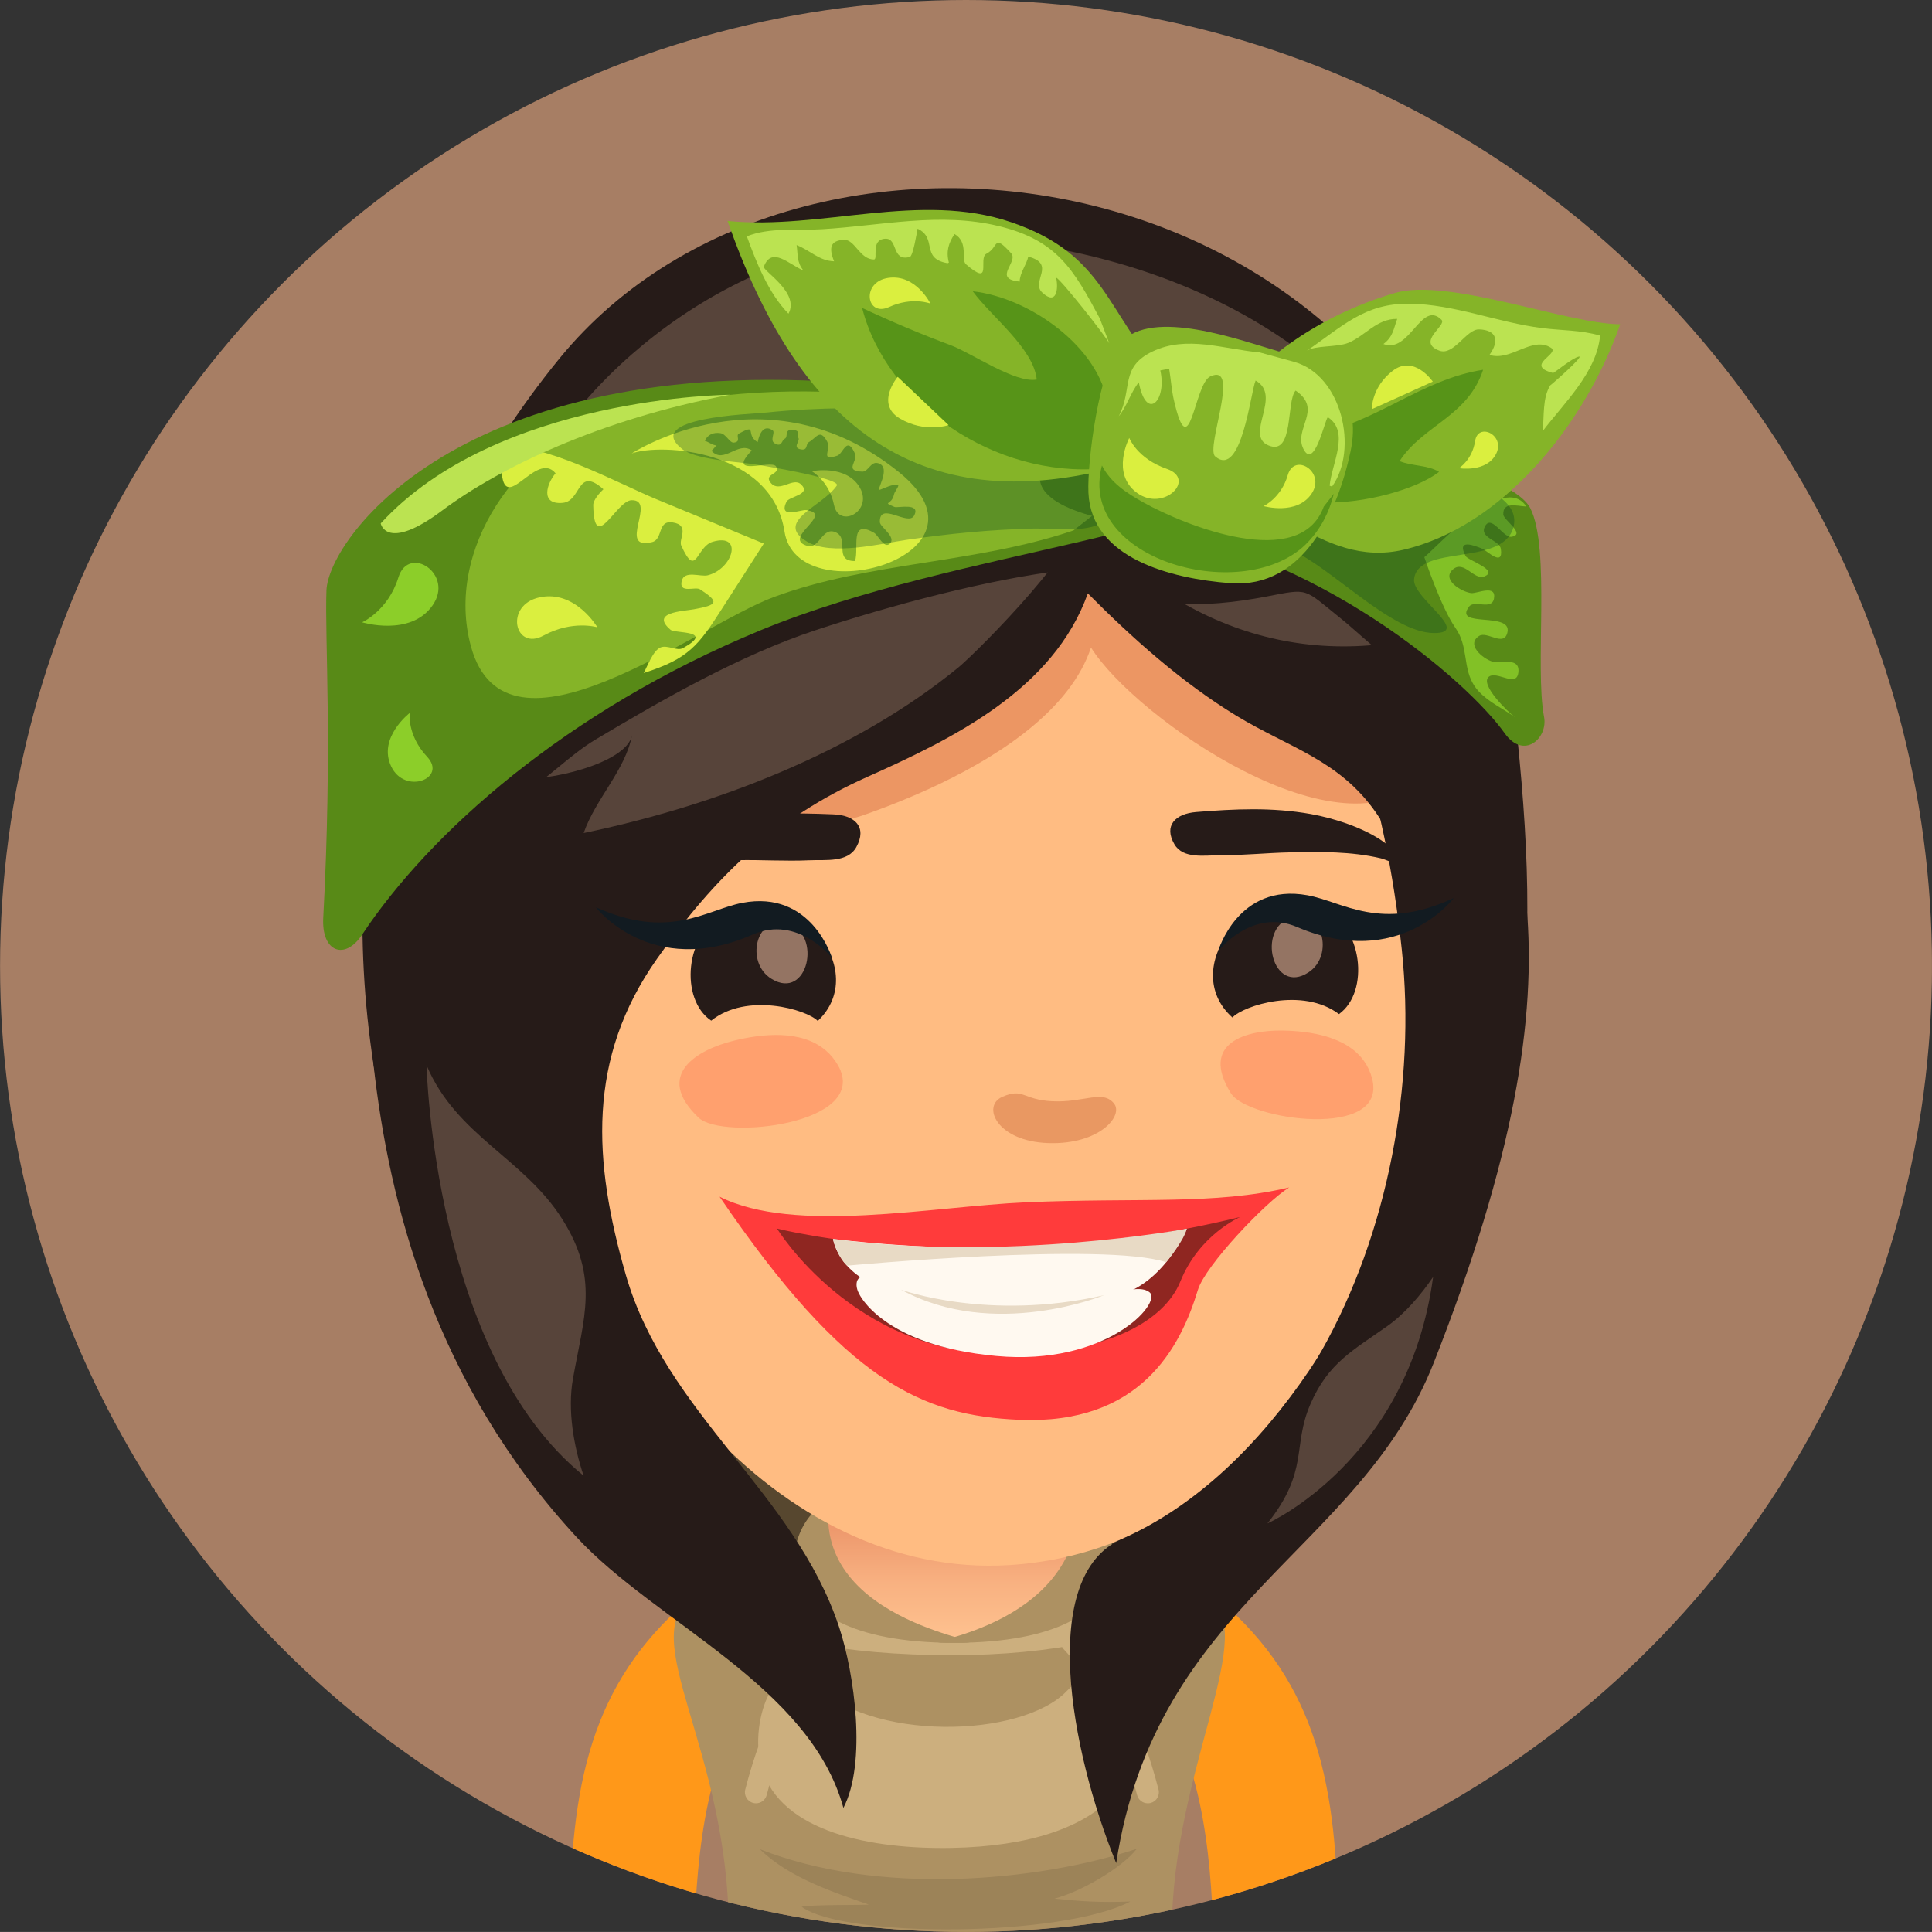 <?xml version="1.0" encoding="iso-8859-1"?>
<!-- Generator: Adobe Illustrator 16.0.0, SVG Export Plug-In . SVG Version: 6.00 Build 0)  -->
<!DOCTYPE svg PUBLIC "-//W3C//DTD SVG 1.1//EN" "http://www.w3.org/Graphics/SVG/1.1/DTD/svg11.dtd">
<svg version="1.1" xmlns="http://www.w3.org/2000/svg" xmlns:xlink="http://www.w3.org/1999/xlink" x="0px" y="0px"
	 width="66.002px" height="66px" viewBox="0 0 66.002 66" style="enable-background:new 0 0 66.002 66;" xml:space="preserve">
<rect x="0" y="0" width="66.002" height="66" fill="#333333" stroke="none"/>
<g id="Layer_81">
	<g>
		<defs>
			<circle id="SVGID_1_" cx="33.002" cy="33" r="33"/>
		</defs>
		<clipPath id="SVGID_2_">
			<use xlink:href="#SVGID_1_"  style="overflow:visible;"/>
		</clipPath>
		<rect style="clip-path:url(#SVGID_2_);fill:#A77E64;" width="66" height="66"/>
		<path style="clip-path:url(#SVGID_2_);fill:#261B18;" d="M12.757,36.343c0.565,3.673,1.764,7.278,3.583,10.629
			c3.984,7.339,9.919,6.482,17.319,7.171c5.977,0.558,10.088-1.85,13.914-7.676c5.117-7.793,5.065-14.403,4.093-22.829
			c-2.125-18.42-24.058-21.781-32.55-11.396C13.519,19.089,11.457,27.892,12.757,36.343z"/>
		<path style="clip-path:url(#SVGID_2_);fill:#FF9819;" d="M26.309,54.885c-0.719-0.835-1.979-0.928-2.814-0.209
			C20.195,57.52,19.467,60.965,19.467,66h4.258c0.075-2.477,0.391-6.59,2.376-8.301C26.936,56.98,27.029,55.721,26.309,54.885z"/>
		<path style="clip-path:url(#SVGID_2_);fill:#FF9819;" d="M38.865,54.885c0.72-0.835,1.979-0.928,2.814-0.209
			c3.3,2.844,4.027,6.289,4.027,11.324h-4.258c-0.074-2.477-0.391-6.59-2.375-8.301C38.239,56.98,38.146,55.721,38.865,54.885z"/>
		<path id="XMLID_48_" style="clip-path:url(#SVGID_2_);fill:#AD9162;" d="M23.684,54.543c-2.025,1.371,1.215,5.146,1.215,11.457
			h15.133c0-5.58,3.104-10.343,1.19-11.457C37.033,52.104,28.707,51.141,23.684,54.543z"/>
		<path style="clip-path:url(#SVGID_2_);fill:#CCAF7E;" d="M32.528,56.545c6.943,0,10.578-2.471,8.874-4.886
			c-5.233-7.421-12.467-8.359-17.836,0C21.922,54.223,25.012,56.545,32.528,56.545z"/>
		<path style="clip-path:url(#SVGID_2_);fill:#57472F;" d="M32.539,55.673c3.91-0.058,11.35-3.993,9.36-6.394
			c-1.79-2.159-17.164-2.906-18.057-0.334C23.088,51.115,28.628,55.729,32.539,55.673z"/>
		
			<linearGradient id="SVGID_3_" gradientUnits="userSpaceOnUse" x1="-464.207" y1="52.25" x2="-464.207" y2="57.126" gradientTransform="matrix(-1 0 0 1 -431.62 0)">
			<stop  offset="0" style="stop-color:#EE996D"/>
			<stop  offset="0.016" style="stop-color:#EE9A6E"/>
			<stop  offset="0.373" style="stop-color:#F8B181"/>
			<stop  offset="0.709" style="stop-color:#FDBF8D"/>
			<stop  offset="1" style="stop-color:#FFC491"/>
		</linearGradient>
		<path style="clip-path:url(#SVGID_2_);fill:url(#SVGID_3_);" d="M28.24,51.995c0.174-2.265,2.614-3.126,4.347-3.122
			c1.731-0.004,4.174,0.857,4.347,3.122c0.081,1.053-0.103,1.663-0.743,2.247c-1.024,0.934-2.291,1.692-3.604,1.715
			c-1.312-0.022-2.581-0.781-3.604-1.715C28.344,53.658,28.159,53.048,28.24,51.995z"/>
		<path style="clip-path:url(#SVGID_2_);fill:#CCAF7E;" d="M39.211,61.606c-0.169,0-0.322-0.113-0.366-0.284
			c-0.548-2.127-1.39-3.803-2.503-4.977c-0.145-0.152-0.139-0.392,0.014-0.535c0.152-0.145,0.392-0.137,0.535,0.014
			c1.203,1.27,2.107,3.057,2.687,5.31c0.053,0.202-0.069,0.409-0.271,0.461C39.273,61.603,39.242,61.606,39.211,61.606z"/>
		<path style="clip-path:url(#SVGID_2_);fill:#CCAF7E;" d="M25.826,61.606c-0.03,0-0.063-0.004-0.094-0.012
			c-0.203-0.052-0.325-0.259-0.272-0.461c0.58-2.253,1.483-4.04,2.687-5.31c0.144-0.152,0.383-0.158,0.535-0.014
			c0.151,0.144,0.158,0.383,0.014,0.535c-1.113,1.174-1.955,2.85-2.503,4.977C26.148,61.493,25.995,61.606,25.826,61.606z"/>
		<path style="clip-path:url(#SVGID_2_);fill:#AD9162;" d="M32.271,56.122c-1.416-0.021,4.589-0.347,4.597-4.838
			C38.4,51.883,39.699,56.234,32.271,56.122z"/>
		<path style="clip-path:url(#SVGID_2_);fill:#AD9162;" d="M32.922,56.122c1.418-0.021-5.174-0.589-4.596-4.838
			C26.793,51.883,25.495,56.234,32.922,56.122z"/>
		<path style="clip-path:url(#SVGID_2_);fill:#CCAF7E;" d="M26.021,60.396c0.645,2.209,3.773,2.785,6.489,2.734
			c5.36-0.101,7.083-2.61,6.134-5.329c-0.253-0.729-1.172-1.109-2.2-0.031c-1.545,1.615-6.757,1.752-8.725-0.313
			C26.611,56.293,25.535,58.73,26.021,60.396z"/>
		<path style="opacity:0.1;clip-path:url(#SVGID_2_);" d="M38.836,63.16c-0.486,0.631-1.871,1.455-2.814,1.703
			c0.938,0.096,1.579,0.137,2.593,0.098c-2.346,1.22-9.754,1.253-11.23,0.18c0.329-0.078,2.065-0.053,2.297-0.074
			c-1.214-0.423-2.728-0.918-3.723-1.893C30,64.766,35.401,64.295,38.836,63.16z"/>
		<path style="clip-path:url(#SVGID_2_);fill:#FFBC82;" d="M19.068,37.916c0.912,7.725,7.482,16.055,15.424,15.551
			c9.553-0.605,14.375-11.857,13.396-21.033c-1.113-10.424-5.885-19.18-16.704-17.269C23.458,16.531,17.837,27.505,19.068,37.916z"
			/>
		<path style="opacity:0.3;clip-path:url(#SVGID_2_);fill:#BF3C1B;" d="M32.136,26.764c-0.956,0.459-1.905,0.83-2.714,1.11
			c-1.458,0.505-7.972,0.683-7.988-1.697c0.012,1.706,0.679,3.674-0.828,5.095c-2.055-1.723-4.728-4.354-4.311-7.054
			c0.615-3.972,2.355-6.536,6.323-8.165c2.65-1.089,6.424-0.845,9.232-0.725c4.596,0.196,8.646,1.227,12.809,2.965
			c2.256,0.943,6.096,5.886,3.941,8.249c-2.688,2.95-9.829-2.019-11.329-4.421C36.594,24.159,34.344,25.702,32.136,26.764z"/>
		<path style="clip-path:url(#SVGID_2_);fill:#261B18;" d="M27.417,10.288c-5.217,0.807-9.33,5.289-11.313,9.797
			c-2.255,5.123-4.146,9.055-3.347,16.257c0.534,4.813,2.094,10.925,6.943,16.173c2.707,2.928,7.968,5.072,9.113,9.248
			c0.803-1.539,0.375-4.604-0.145-6.172c-1.527-4.617-5.921-7.285-7.289-12.039c-1.116-3.876-1.341-7.391,1.073-10.808
			c1.977-2.798,4.042-4.803,7.186-6.207c2.94-1.314,6.355-2.989,7.525-6.265c1.522,1.533,3.212,3.044,5.063,4.172
			c1.798,1.095,3.51,1.507,4.772,3.305c2.266,3.227,2.381,7.714,1.304,11.393c-1.425,4.867-4.798,11.146-9.989,13.439
			c-2.841,1.255-1.762,7.188-0.181,11.069c1.366-8.914,8.311-10.638,10.855-17.11c5.453-13.871,3.148-19.223-0.509-25.585
			c-2.1-3.653-3.834-7.204-7.66-9.3C36.816,9.462,31.833,9.605,27.417,10.288z"/>
		<path style="clip-path:url(#SVGID_2_);fill:#57443A;" d="M30.895,8.124c7.096-0.354,17.594,3.038,19.099,13.204
			c-4.938,1.827-9.88,0.258-13.228-3.877c0.65,0.801-3.421,4.854-4.019,5.345c-3.572,2.923-8.363,4.739-12.808,5.663
			c0.408-1.172,1.433-2.161,1.652-3.344c-0.185,0.991-3.02,1.605-3.794,1.456c-1.18-0.229-1.935-1.009-2.112-2.205
			c-0.295-1.999,1.262-5.631,2.118-7.389C20.168,12.113,25.567,8.389,30.895,8.124z"/>
		<path style="clip-path:url(#SVGID_2_);fill:#57443A;" d="M14.571,36.391c1.028,2.422,3.317,3.166,4.64,5.262
			c1.268,2.01,0.733,3.354,0.362,5.451c-0.191,1.072,0.026,2.303,0.364,3.309C14.813,46.26,14.571,36.391,14.571,36.391z"/>
		<path style="clip-path:url(#SVGID_2_);fill:#57443A;" d="M43.3,52.044c1.438-1.816,0.834-2.618,1.471-4.085
			c0.611-1.406,1.459-1.829,2.635-2.664c0.601-0.426,1.152-1.08,1.553-1.672C48.11,49.914,43.3,52.044,43.3,52.044z"/>
		<path style="opacity:0.4;clip-path:url(#SVGID_2_);fill:#FF7752;" d="M46.612,36.267c0.113,0.165,0.204,0.354,0.261,0.572
			c0.561,2.116-4.248,1.429-4.822,0.51c-1.075-1.727,0.531-2.157,1.739-2.143C44.715,35.217,46.008,35.393,46.612,36.267z"/>
		<path style="opacity:0.4;clip-path:url(#SVGID_2_);fill:#FF7752;" d="M28.214,35.889c0.161,0.137,0.301,0.307,0.418,0.512
			c1.124,2.002-3.942,2.566-4.766,1.781c-1.545-1.467-0.028-2.326,1.201-2.629C26.011,35.32,27.372,35.16,28.214,35.889z"/>
		<path style="opacity:0.3;clip-path:url(#SVGID_2_);fill:#B54319;" d="M38.055,37.695c-0.393-0.48-1.023-0.016-2.124-0.075
			c-0.993-0.052-0.972-0.466-1.689-0.149c-0.717,0.313-0.187,1.523,1.573,1.58C37.567,39.109,38.395,38.109,38.055,37.695z"/>
		<path style="clip-path:url(#SVGID_2_);fill:#261B18;" d="M45.179,31.025c-2.578-1.1-4.932,2.08-3.076,3.736
			c0.373-0.406,2.393-1.057,3.64-0.117C46.8,33.887,46.559,31.616,45.179,31.025z"/>
		<path style="clip-path:url(#SVGID_2_);fill:#947463;" d="M44.11,31.345c1.066-0.331,1.483,1.29,0.595,1.871
			C43.477,34.025,42.91,31.721,44.11,31.345z"/>
		<path style="clip-path:url(#SVGID_2_);fill:#261B18;" d="M24.754,31.234c2.545-1.175,4.989,1.937,3.183,3.644
			c-0.385-0.394-2.422-0.987-3.64-0.01C23.214,34.143,23.392,31.865,24.754,31.234z"/>
		<path style="clip-path:url(#SVGID_2_);fill:#947463;" d="M26.895,31.55c-1.077-0.299-1.445,1.333-0.541,1.888
			C27.605,34.211,28.104,31.892,26.895,31.55z"/>
		<path style="clip-path:url(#SVGID_2_);fill:#261B18;" d="M28.48,27.821c0.732,0.03,1.15,0.439,0.774,1.119
			c-0.298,0.536-1.048,0.425-1.6,0.449c-0.819,0.038-1.636-0.02-2.458-0.003c-1.054,0.021-2.135,0.052-3.163,0.337
			c-0.203,0.057-0.372,0.197-0.594,0.162c-0.012-0.268,0.266-0.57,0.489-0.744c0.665-0.512,1.687-0.899,2.531-1.085
			C25.819,27.755,27.116,27.764,28.48,27.821z"/>
		<path style="clip-path:url(#SVGID_2_);fill:#261B18;" d="M40.864,27.741c-0.716,0.058-1.116,0.467-0.741,1.105
			c0.298,0.506,1.028,0.371,1.563,0.372c0.801,0.003,1.596-0.083,2.396-0.099c1.026-0.022,2.082-0.034,3.085,0.202
			c0.201,0.047,0.366,0.173,0.58,0.132c0.01-0.259-0.264-0.539-0.485-0.696c-0.654-0.466-1.655-0.799-2.479-0.947
			C43.453,27.573,42.191,27.634,40.864,27.741z"/>
		<path style="clip-path:url(#SVGID_2_);fill:#121B21;" d="M49.665,30.679c0,0-1.854,2.484-5.354,0.99
			c-1.544-0.658-2.695,0.823-2.695,0.823s0.672-2.338,3.048-1.908C45.881,30.805,47.165,31.848,49.665,30.679z"/>
		<path style="clip-path:url(#SVGID_2_);fill:#121B21;" d="M20.354,30.993c0,0,1.878,2.463,5.363,0.933
			c1.537-0.676,2.704,0.794,2.704,0.794s-0.697-2.332-3.068-1.875C24.14,31.078,22.866,32.135,20.354,30.993z"/>
		<path style="clip-path:url(#SVGID_2_);fill:#FF3B3B;" d="M44.041,40.566c-2.567,0.606-5.106,0.34-8.989,0.508
			c-3.213,0.141-7.916,1.095-10.47-0.192c4.314,6.337,6.935,7.479,10.233,7.622c4.137,0.179,5.51-2.462,6.108-4.438
			C41.177,43.232,43.237,41.063,44.041,40.566z"/>
		<path style="clip-path:url(#SVGID_2_);fill:#8F2621;" d="M26.544,41.969c0,0,6.884,1.79,15.823-0.393c0,0-1.395,0.596-2.042,2.199
			c-0.592,1.466-2.745,2.506-6.04,2.49C29.145,46.235,26.544,41.969,26.544,41.969z"/>
		<path style="clip-path:url(#SVGID_2_);fill:#FFF9F0;" d="M28.458,42.326c0,0,0.173,1.299,2.009,1.777
			c2.354,0.614,4.884,0.619,7.486,0.204c1.753-0.277,2.59-2.331,2.59-2.331S35.536,43.168,28.458,42.326z"/>
		<path style="clip-path:url(#SVGID_2_);fill:#FFF9F0;" d="M29.346,44.193c-0.186-0.338-0.116-0.883,0.73-0.389
			c1.186,0.695,3.142,0.818,5.493,0.705c2.178-0.104,3.271-0.721,3.705-0.358c0.433,0.364-1.48,2.519-5.237,2.173
			C30.131,45.967,29.346,44.193,29.346,44.193z"/>
		<path style="clip-path:url(#SVGID_2_);fill:#E8DAC5;" d="M28.938,43.238c0,0,8.787-0.818,10.899-0.117c0,0,0.61-0.727,0.706-1.145
			c0,0-6.133,1.145-12.085,0.35C28.458,42.326,28.598,42.928,28.938,43.238z"/>
		<path style="clip-path:url(#SVGID_2_);fill:#E8DAC5;" d="M30.78,44.058c0,0,2.974,1.091,6.934,0.19
			C37.714,44.248,33.957,45.795,30.78,44.058z"/>
		<path style="clip-path:url(#SVGID_2_);fill:#261B18;" d="M25.734,14.496c-0.636,0.159-1.21,0.314-1.711,0.459
			c-4.944,1.437-16.029,5.237-8.929,11.855c2.034,1.895,3.497-0.498,5.25-1.545c2.305-1.376,4.955-2.892,7.538-3.743
			c2.474-0.818,5.938-1.756,8.526-2.044c0.247-0.025,0.563-0.222,0.793-0.316c1.408,1.8,4.071,1.594,6.04,1.221
			c1.507-0.289,1.259-0.302,2.576,0.754c0.821,0.659,2.387,2.257,3.457,2.412c1.816,0.261,2.314-4.548,1.882-5.619
			C48.124,10.443,32.98,12.685,25.734,14.496z"/>
		<path style="clip-path:url(#SVGID_2_);fill:#588A17;" d="M12.368,31.935c2.285-3.449,6.951-7.655,13.622-10.407
			c6.824-2.812,16.563-3.333,17.224-5.788c0.656-2.458-8.23-2.094-13.272-2.581c-13.973-1.351-18.726,5.189-18.79,7.016
			c-0.059,1.657,0.208,5.278-0.109,11.18C10.979,32.536,11.786,32.813,12.368,31.935z"/>
		<path style="clip-path:url(#SVGID_2_);fill:#85B428;" d="M36.672,18.12c-3.351,1.139-6.955,1.065-10.229,2.273
			c-2.653,0.977-9.142,6.092-10.352,1.698c-0.913-3.318,1.618-6.945,4.792-7.835c3.021-0.847,5.812-1.028,8.925-0.783
			c1.365,0.11,10.152,0.472,8.668,3.028c-0.104,0.179-0.27,0.4-0.425,0.541L36.672,18.12z"/>
		<path style="clip-path:url(#SVGID_2_);fill:#DAEF3F;" d="M27.732,16.098c0,0,1.182-0.242,1.644,0.563
			c0.459,0.805-0.713,1.416-0.883,0.592C28.325,16.43,27.732,16.098,27.732,16.098z"/>
		<path style="clip-path:url(#SVGID_2_);fill:#DAEF3F;" d="M21.58,15.492c1.004-0.362,4.786-0.135,5.221,2.668
			s7.444,0.834,3.925-2.017C26.195,12.475,21.58,15.492,21.58,15.492z M27.544,17.426c-0.188-0.026-0.962,0.322-0.678-0.283
			c0.088-0.188,0.877-0.247,0.493-0.6c-0.269-0.249-0.728,0.298-1.021-0.039c-0.282-0.324,0.354-0.289,0.173-0.57
			c-0.16-0.248-1.734,0.399-0.829-0.545c-0.479-0.333-0.956,0.488-1.377,0.009c0.062-0.039,0.126-0.146,0.176-0.18
			c-0.14-0.006-0.278-0.124-0.404-0.158c0.1-0.213,0.292-0.298,0.533-0.262c0.193,0.026,0.316,0.336,0.455,0.323
			c0.28-0.028,0.05-0.239,0.18-0.309c0.656-0.358,0.199,0.043,0.638,0.293c0.063-0.305,0.211-0.613,0.513-0.402
			c0.101,0.069-0.107,0.336,0.064,0.44c0.258,0.153,0.236-0.096,0.343-0.15c0.147-0.071-0.037-0.333,0.287-0.305
			c0.288,0.025,0.111,0.168,0.183,0.268c0.078,0.103-0.225,0.341,0.085,0.396c0.255,0.047,0.159-0.181,0.267-0.242
			c0.271-0.153,0.383-0.482,0.631-0.028c0.154,0.284-0.265,0.693,0.348,0.485c0.208-0.07,0.325-0.699,0.602-0.074
			c0.119,0.266-0.394,0.599,0.253,0.62c0.201,0.007,0.285-0.349,0.522-0.293c0.432,0.102,0.081,0.708,0.035,0.923
			c0.167-0.038,0.508-0.25,0.676-0.154c-0.031,0.106-0.129,0.201-0.153,0.312c-0.081,0.372-0.423,0.227,0.021,0.418
			c0.097,0.043,0.907-0.161,0.67,0.293c-0.204,0.384-1.191-0.51-1.172,0.226c0.005,0.164,0.596,0.521,0.33,0.744
			c-0.19,0.162-0.393-0.303-0.525-0.379c-0.853-0.491-0.508,0.516-0.653,0.963c-0.741,0.005-0.194-0.733-0.63-0.966
			c-0.487-0.257-0.573,0.569-0.995,0.449c-0.793-0.226,0.512-0.884,0.214-1.14C27.751,17.472,27.672,17.444,27.544,17.426z"/>
		<path style="clip-path:url(#SVGID_2_);fill:#588A17;" d="M51.402,25.048c-1.265-1.782-6.377-6.225-12.656-7.133
			c-6.278-0.909-2.183-3.886,2.125-3.638c4.306,0.25,10.715,1.712,11.409,3.087c0.696,1.375,0.144,5.437,0.469,7.128
			C52.888,25.214,52.061,25.975,51.402,25.048z"/>
		<path style="clip-path:url(#SVGID_2_);fill:#82C126;" d="M50.541,23.644c-0.09-0.093-0.168-0.195-0.232-0.312
			c-0.325-0.585-0.159-1.274-0.585-1.878c-0.497-0.704-1.065-2.42-1.065-2.42c0.509-0.423,2.729-2.9,3.484-1.73
			c-0.322-0.018-0.809-0.175-0.786,0.275c0.009,0.187,0.784,0.676,0.278,0.758c-0.289,0.044-0.686-0.791-0.909-0.348
			c-0.194,0.39,0.506,0.464,0.547,0.762c0.09,0.639-0.47,0.061-0.635-0.006c-0.271-0.11-0.891-0.361-0.57,0.25
			c0.079,0.15,1.157,0.487,0.642,0.696c-0.353,0.142-0.686-0.556-1.063-0.249c-0.418,0.344,0.253,0.766,0.609,0.819
			c0.191,0.026,0.872-0.316,0.782,0.185c-0.073,0.416-0.664,0.035-0.849,0.275c-0.563,0.742,1.461,0.163,1.31,0.874
			c-0.111,0.528-0.692-0.048-0.968,0.129c-0.455,0.29,0.113,0.777,0.466,0.882c0.259,0.075,0.945-0.183,0.873,0.375
			c-0.067,0.524-0.74-0.084-1.012,0.141c-0.313,0.259,0.66,1.208,0.9,1.381C51.363,24.218,50.879,23.998,50.541,23.644z"/>
		<path style="opacity:0.3;clip-path:url(#SVGID_2_);fill:#004022;" d="M44.089,18.775c1.382,0.593,3.441,2.841,4.895,2.851
			c1.312,0.01-0.738-1.204-0.676-1.831c0.117-1.221,3.018-0.433,3.391-1.771c0.535-1.927-5.586-2.287-6.748-2.342
			c-1.902-0.089-3.344,0.821-2.097,2.614L44.089,18.775z"/>
		<path style="opacity:0.3;clip-path:url(#SVGID_2_);fill:#004022;" d="M37.022,18.051c-0.573,0.08-1.241-0.005-1.725,0.006
			c-1.468,0.035-2.889,0.174-4.341,0.387c-0.867,0.129-2.557,0.552-3.385,0.06c-1.151-0.687,0.543-1.213,1.016-1.915
			c0.169-0.25-2.734-0.721-2.944-0.745c-0.572-0.074-1.897-0.153-2.34-0.504c-1.355-1.08,2.307-1.188,2.87-1.246
			c1.797-0.186,3.613-0.186,5.418-0.07c1.194,0.076,8.802,1.224,6.298,3.666C37.671,17.902,37.363,18.004,37.022,18.051z"/>
		<path style="clip-path:url(#SVGID_2_);fill:#85B428;" d="M39.836,12.911c-2.071-2.217-2.026-4.207-5.294-5.32
			c-3.118-1.062-6.473,0.272-9.687-0.042c2.373,6.789,6.335,10.322,13.454,8.362c1.023-0.283,2.012-0.576,3.058-0.761L39.836,12.911
			z"/>
		<path style="clip-path:url(#SVGID_2_);fill:#579418;" d="M37.838,13.811c-0.271-1.922-2.628-3.638-4.606-3.86
			c0.639,0.875,2.07,1.943,2.186,3.015c-0.734,0.136-2.216-0.902-2.941-1.173c-1.03-0.385-2.034-0.809-3.024-1.273
			c0.836,3.276,4.544,5.815,8.203,5.486c0.581-0.053,1.435-0.158,1.778-0.637L37.838,13.811z"/>
		<path style="clip-path:url(#SVGID_2_);fill:#85B428;" d="M47.661,10.007c1.808-0.53,5.872,1.06,7.689,1.071
			c-1.218,3.48-4.056,6.92-7.401,7.702c-2.829,0.662-4.778-2.126-7.521-2.786C40.428,15.994,42.228,11.601,47.661,10.007z"/>
		<path style="clip-path:url(#SVGID_2_);fill:#579418;" d="M44.911,14.819c2.057-0.341,3.66-1.871,5.755-2.186
			c-0.523,1.602-2.058,1.893-2.852,3.12c0.437,0.179,0.957,0.126,1.348,0.368c-1.523,1.181-7.16,2.01-5.848-1.216L44.911,14.819z"/>
		<path style="clip-path:url(#SVGID_2_);fill:#85B428;" d="M46.136,15.433c-0.434,2.016-1.584,4.684-4.109,4.489
			c-2.025-0.155-4.741-0.846-4.844-3.087c-0.047-1.054,0.369-4.292,1.116-5.135c1.059-1.192,4.09-0.07,5.361,0.298
			C45.476,12.524,46.536,13.559,46.136,15.433z"/>
		<path style="clip-path:url(#SVGID_2_);fill:#BBE351;" d="M39.366,12.011c1.176-0.567,2.438-0.081,3.666,0.028
			c0,0,1.167,0.32,1.169,0.32c1.659,0.457,2.204,3.003,1.311,4.255c0.003,0.015-0.094-0.021-0.087-0.024
			c0.062-0.729,0.706-1.843-0.064-2.338c-0.106,0.111-0.461,1.814-0.831,1.089c-0.354-0.695,0.681-1.351-0.268-1.998
			c-0.329,0.354-0.045,2.251-0.933,1.872c-0.826-0.355,0.492-1.695-0.434-2.214c-0.166,0.366-0.481,3.366-1.382,2.59
			c-0.336-0.292,0.896-3.227-0.169-2.73c-0.551,0.259-0.699,3.165-1.242,0.804c-0.079-0.347-0.101-0.712-0.16-1.062
			c0.04-0.012-0.357,0.056-0.302,0.056c0.232,1.043-0.482,1.751-0.736,0.4c-0.285,0.364-0.409,0.827-0.686,1.164
			C38.706,13.296,38.25,12.548,39.366,12.011z"/>
		<path style="clip-path:url(#SVGID_2_);fill:#BBE351;" d="M37.571,10.878c-0.9-1.687-1.466-2.671-3.448-3.153
			c-2.014-0.49-4.001-0.015-6.046,0.106c-0.841,0.051-1.779-0.071-2.563,0.243c0.329,0.901,0.736,1.938,1.422,2.643
			c0.398-0.722-0.893-1.471-0.841-1.607c0.27-0.711,0.858-0.076,1.353,0.132c-0.238-0.292-0.183-0.54-0.234-0.869
			c0.486,0.191,0.771,0.539,1.281,0.554c-0.188-0.462-0.129-0.712,0.337-0.733c0.377-0.018,0.537,0.671,1.024,0.67
			c0.156,0-0.13-0.674,0.381-0.708c0.457-0.029,0.207,0.789,0.844,0.622c0.11-0.029,0.238-0.811,0.265-0.965
			c0.695,0.325,0.087,1.015,1.026,1.179c0.014-0.007,0.027-0.014,0.044-0.021c-0.101-0.377-0.012-0.675,0.195-0.975
			C33.1,8.28,32.819,8.871,33,9.028c0.935,0.809,0.4-0.207,0.699-0.36c0.436-0.221,0.212-0.708,0.842-0.018
			c0.271,0.297-0.658,0.879,0.294,0.969c-0.001-0.292,0.251-0.606,0.29-0.853c0.978,0.254,0.076,0.85,0.479,1.227
			c0.487,0.457,0.562-0.115,0.476-0.507c0.147,0.033,1.75,2.071,1.818,2.251C37.898,11.738,37.571,10.878,37.571,10.878z"/>
		<path style="clip-path:url(#SVGID_2_);fill:#BBE351;" d="M44.642,11.985c1.214-0.829,1.974-1.629,3.508-1.61
			c1.545,0.021,3.008,0.64,4.529,0.833c0.678,0.087,1.315,0.063,1.984,0.257c-0.115,1.255-1.227,2.298-1.962,3.264
			c0.056-0.516-0.01-1.135,0.26-1.566c-0.02,0.031,1.189-1.021,0.977-0.981c-0.223,0.043-0.852,0.569-0.882,0.56
			c-1.004-0.263,0.252-0.651-0.071-0.861c-0.645-0.416-1.372,0.479-2.101,0.243c0.348-0.484,0.247-0.852-0.356-0.871
			c-0.433-0.013-0.862,0.91-1.354,0.727c-0.805-0.301,0.268-0.859,0.071-1.056c-0.695-0.691-1.084,1.171-1.984,0.829
			c0.337-0.251,0.351-0.541,0.472-0.858c-0.702-0.013-1.094,0.584-1.676,0.82C45.676,11.869,44.921,11.795,44.642,11.985z"/>
		<path style="clip-path:url(#SVGID_2_);fill:#579418;" d="M45.223,17.306c-0.802,2.224-4.717,0.667-6.177-0.15
			c-0.579-0.326-1.104-0.669-1.401-1.253c-0.868,3.249,4.938,4.83,7.036,2.619c0.454-0.478,0.728-1.029,0.886-1.652L45.223,17.306z"
			/>
		<path style="clip-path:url(#SVGID_2_);fill:#DAEF3F;" d="M21.989,22.992c0.13-0.23,0.315-0.761,0.574-0.873
			c0.239-0.101,0.563,0.139,0.776,0.018c1.095-0.615-0.274-0.489-0.431-0.622c-0.704-0.599,0.407-0.631,0.796-0.701
			c0.813-0.146,0.885-0.244,0.208-0.683c-0.159-0.103-0.727,0.162-0.623-0.285c0.09-0.376,0.644-0.13,0.89-0.193
			c0.866-0.222,1.221-1.454,0.17-1.146c-0.578,0.17-0.552,1.292-1.078,0.125c-0.094-0.209,0.314-0.697-0.298-0.786
			c-0.525-0.076-0.312,0.579-0.697,0.673c-1.213,0.297,0.185-1.459-0.705-1.431c-0.523,0.019-1.28,1.88-1.304,0.166
			c-0.004-0.173,0.225-0.427,0.347-0.541c-0.915-0.805-0.739,0.409-1.393,0.466c-0.791,0.069-0.53-0.68-0.241-1.01
			c-0.671-0.813-1.767,1.516-1.848-0.133c0-0.029,0.449-0.829-0.015-0.751c1.339-0.228,4.04,1.247,5.301,1.767
			c1.221,0.504,2.464,1.018,3.675,1.517c-0.44,0.687-0.952,1.481-1.414,2.204C23.857,22.058,23.526,22.504,21.989,22.992z"/>
		<path style="clip-path:url(#SVGID_2_);fill:#DAEF3F;" d="M20.408,21.43c0,0-0.754-1.285-1.973-1.024
			c-1.217,0.261-0.857,1.846,0.133,1.306C19.562,21.171,20.408,21.43,20.408,21.43z"/>
		<path style="clip-path:url(#SVGID_2_);fill:#DAEF3F;" d="M38.578,14.962c0,0-0.643,1.221,0.27,1.879
			c0.915,0.658,2.032-0.473,1.015-0.822C38.846,15.668,38.578,14.962,38.578,14.962z"/>
		<path style="clip-path:url(#SVGID_2_);fill:#DAEF3F;" d="M43.168,17.289c0,0,1.13,0.326,1.636-0.419
			c0.506-0.742-0.582-1.425-0.809-0.643C43.77,17.01,43.168,17.289,43.168,17.289z"/>
		<path style="clip-path:url(#SVGID_2_);fill:#DAEF3F;" d="M31.785,10.37c0,0-0.497-1.012-1.436-0.877
			c-0.94,0.134-0.76,1.354,0.024,0.996C31.157,10.129,31.785,10.37,31.785,10.37z"/>
		<path style="clip-path:url(#SVGID_2_);fill:#DAEF3F;" d="M49.841,15.995c0,0,0.941,0.156,1.269-0.488
			c0.328-0.646-0.617-1.093-0.716-0.443C50.295,15.716,49.841,15.995,49.841,15.995z"/>
		<path style="clip-path:url(#SVGID_2_);fill:#8CCE29;" d="M12.37,21.259c0,0,1.644,0.503,2.403-0.571
			c0.762-1.075-0.812-2.101-1.163-0.961C13.256,20.868,12.37,21.259,12.37,21.259z"/>
		<path style="clip-path:url(#SVGID_2_);fill:#8CCE29;" d="M13.996,24.358c0,0-1.099,0.845-0.632,1.825
			c0.465,0.98,1.924,0.415,1.229-0.328C13.899,25.112,13.996,24.358,13.996,24.358z"/>
		<path style="clip-path:url(#SVGID_2_);fill:#DAEF3F;" d="M32.406,14.523l-1.739-1.649c0,0-0.778,0.924,0.078,1.426
			C31.602,14.802,32.406,14.523,32.406,14.523z"/>
		<path style="clip-path:url(#SVGID_2_);fill:#DAEF3F;" d="M46.864,13.98l2.084-0.943c0,0-0.636-0.931-1.368-0.371
			C46.849,13.226,46.864,13.98,46.864,13.98z"/>
		<path style="clip-path:url(#SVGID_2_);fill:#BBE351;" d="M24.94,13.486c0,0-7.94,0.041-11.934,4.395c0,0,0.188,0.992,2.105-0.445
			C17.029,16.003,20.479,14.32,24.94,13.486z"/>
	</g>
</g>
<g id="Layer_1">
</g>
</svg>
